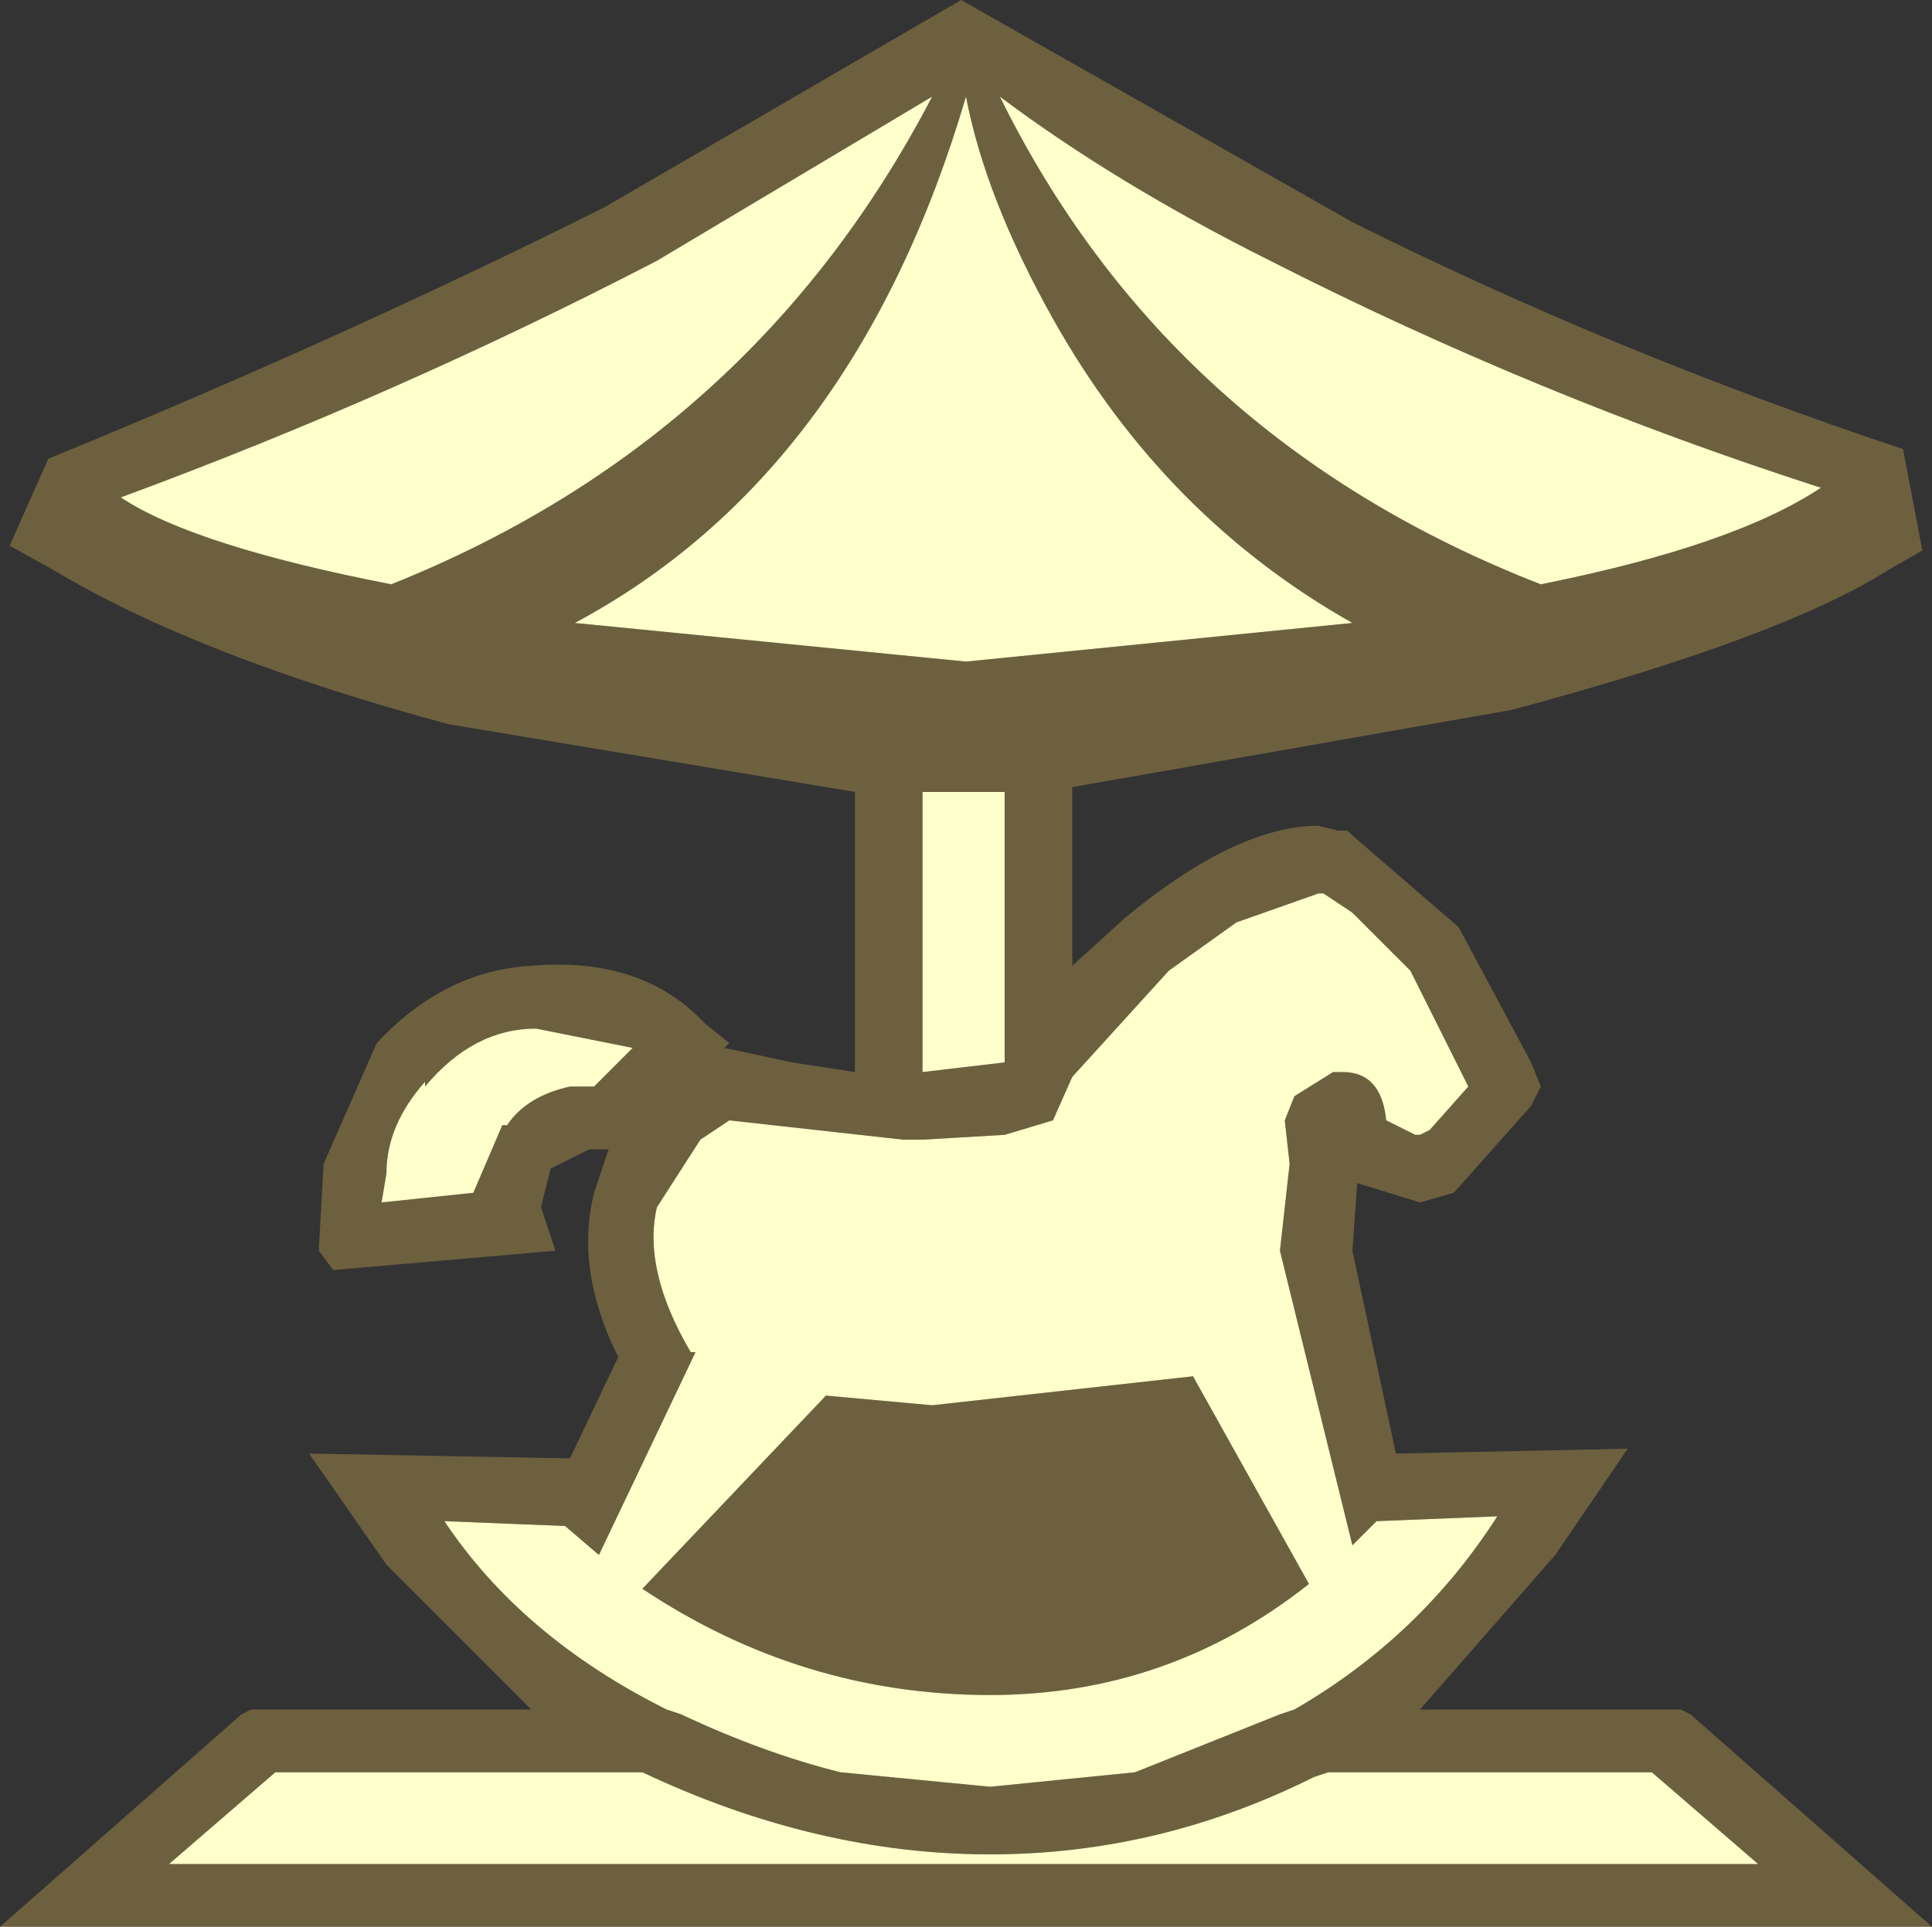 <svg height="19.95" width="20" xmlns="http://www.w3.org/2000/svg"><rect width="100%" height="100%" fill="#333333" stroke="none"/><g fill-rule="evenodd"><path d="M10 1q.2 1.05.9 2.3 1.15 2.05 3.1 3.15l-4 .4-4.05-.4Q8.85 4.9 10 1m3.15 1.7q2.75 1.4 5.7 2.35-.9.6-2.9 1-3.85-1.5-5.6-5.05 1.2.9 2.8 1.7m-6.5 13.75q1.65 1.1 3.6 1.1 1.85 0 3.3-1.15l-1.2-2.15-2.7.3-1.1-.1-1.9 2m8.15-4.75l-.1.05h-.05l-.3-.15q-.05-.5-.45-.5h-.1l-.4.25-.1.25.05.45-.1.9L14 16l.25-.25 1.25-.05q-.8 1.25-2.1 2l-.15.05-1.5.6-1.5.15-1.55-.15q-.8-.2-1.65-.6l-.15-.05q-1.5-.75-2.3-1.95l1.25.05.35.3 1-2.1h-.05q-.5-.85-.35-1.5l.45-.7.3-.2 1.8.2h.2l.85-.05.5-.15.2-.45 1-1.1.7-.5.85-.3h.05l.3.2.6.6.6 1.2-.4.45m-8.15 6.65q1.8.85 3.6.85 1.75 0 3.35-.8l.15-.05h3.35l1.1.95H1.75l1.1-.95h3.8M10.4 11l-.85.1V8.2H10.4V11M1.25 5.15Q4.1 4.1 6.8 2.7L9.65 1Q7.8 4.55 4.05 6.05q-2.05-.4-2.8-.9m2.7 7.3l.05-.3q0-.5.4-.95v.05q.5-.6 1.15-.6l1 .2-.4.4H5.9q-.45.1-.65.4H5.2l-.3.7-.95.1" fill="#ffffcb"/><path d="M13.15 2.7q-1.6-.8-2.8-1.7 1.75 3.55 5.6 5.05 2-.4 2.9-1-2.95-.95-5.7-2.35M10 1Q8.85 4.9 5.95 6.45l4.05.4 4-.4q-1.95-1.1-3.1-3.15-.7-1.25-.9-2.3m3.65 7.55l.2.05h.1l.05.05 1.1.95.75 1.4.1.25-.1.2-.8.9-.35.1-.65-.2-.05.7.45 2.1 2.4-.05-.75 1.1-1.4 1.6h2.7l.1.05 2.5 2.2H0l2.5-2.2.1-.05h2.9L4 16.2l-.8-1.15 2.7.05.5-1.05q-.45-.9-.25-1.7l.15-.45h-.2l-.4.2-.1.4.15.45-2.3.2-.15-.2.05-.9.55-1.25q.7-.75 1.6-.8 1.15-.1 1.8.6l.25.2-.05.05.7.15.65.1V8.2l-4.2-.7q-2.6-.7-4.1-1.6L.1 5.65l.4-.9q3.05-1.25 5.75-2.6L9.95 0 14 2.3q2.7 1.35 5.7 2.35l.2 1.05-.35.2q-1.1.7-3.9 1.45l-4.55.8V10l.55-.5q1.15-.95 2-.95m1.15 3.15l.4-.45-.6-1.2-.6-.6-.3-.2h-.05l-.85.3-.7.5-1 1.1-.2.45-.5.15-.85.05h-.2l-1.8-.2-.3.2-.45.7q-.15.65.35 1.5h.05l-1 2.1-.35-.3-1.25-.05q.8 1.2 2.3 1.95l.15.05q.85.4 1.65.6l1.55.15 1.5-.15 1.5-.6.15-.05q1.3-.75 2.1-2l-1.25.05L14 16l-.75-3.05.1-.9-.05-.45.1-.25.4-.25h.1q.4 0 .45.5l.3.15h.05l.1-.05m-8.15 4.75l1.9-2 1.1.1 2.7-.3 1.2 2.15q-1.45 1.15-3.3 1.15-1.95 0-3.6-1.1M10.4 11V8.2H9.55v2.9l.85-.1m-3.75 7.35h-3.8l-1.1.95H18.2l-1.1-.95h-3.35l-.15.05q-1.6.8-3.35.8-1.8 0-3.6-.85m-5.4-13.2q.75.5 2.8.9Q7.8 4.55 9.65 1L6.8 2.7Q4.1 4.1 1.25 5.15m2.7 7.3l.95-.1.3-.7h.05q.2-.3.65-.4h.25l.4-.4-1-.2q-.65 0-1.15.6v-.05q-.4.45-.4.95l-.05.3" fill="#f5cb5b" fill-opacity=".298"/></g></svg>